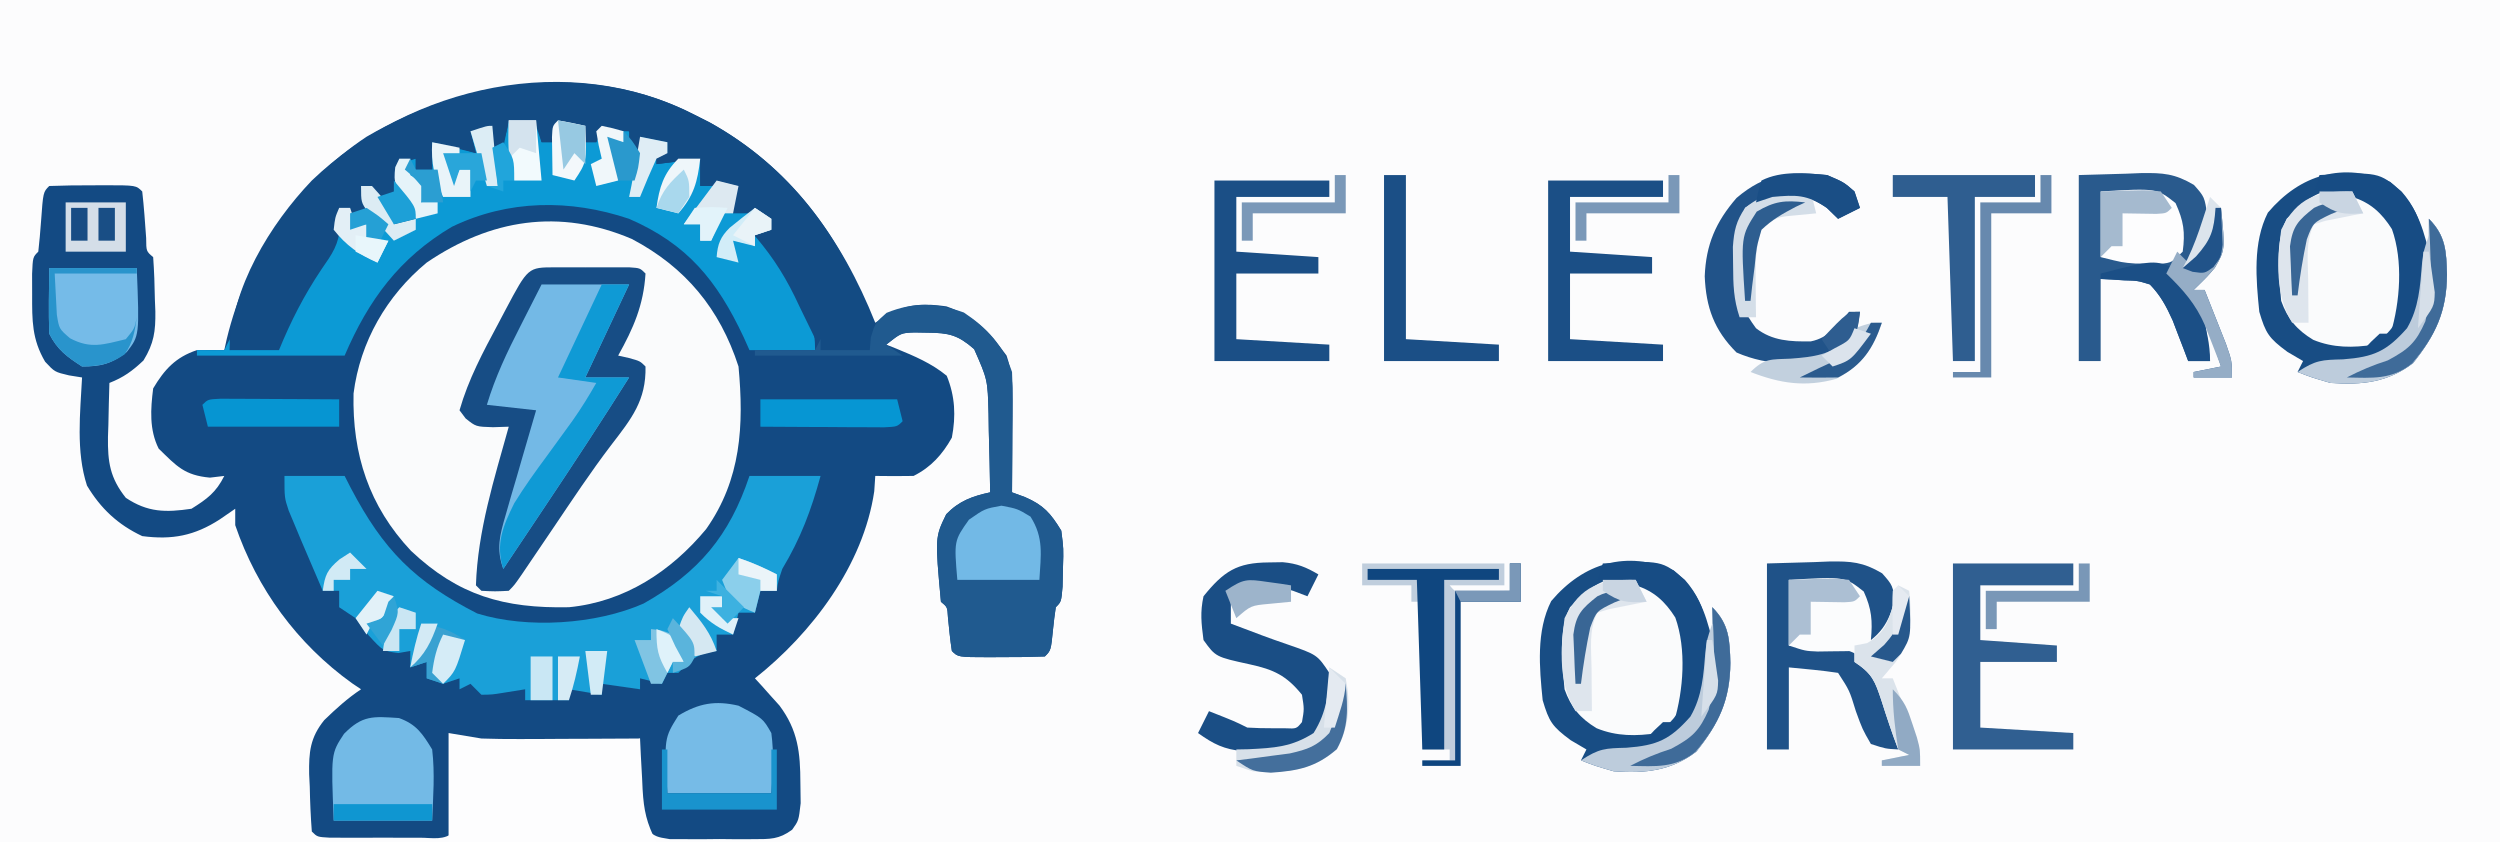 <?xml version="1.0" encoding="UTF-8"?>
<svg version="1.1" xmlns="http://www.w3.org/2000/svg" width="457" height="154">
<rect width="100%" height="100%" fill="#333333" stroke="none"/>
<path d="M0 0 C150.81 0 301.62 0 457 0 C457 50.82 457 101.64 457 154 C306.19 154 155.38 154 0 154 C0 103.18 0 52.36 0 0 Z " fill="#FCFCFD" transform="translate(0,0)"/>
<path d="M0 0 C0.905 0.458 1.81 0.915 2.742 1.387 C17.526 9.588 26.824 22.513 33 38 C33.744 37.513 34.488 37.025 35.254 36.523 C38.864 34.521 42.003 34.434 46 35 C51.266 36.859 53.794 39.603 57 44 C58 47 58.116 48.974 58.098 52.105 C58.094 53.088 58.091 54.071 58.088 55.084 C58.08 56.108 58.071 57.132 58.062 58.188 C58.058 59.223 58.053 60.259 58.049 61.326 C58.037 63.884 58.021 66.442 58 69 C59.167 69.427 59.167 69.427 60.357 69.862 C63.775 71.334 65.067 72.832 67 76 C67.426 79.297 67.426 79.297 67.312 82.75 C67.288 83.9 67.264 85.05 67.238 86.234 C67 89 67 89 66 90 C65.794 91.328 65.634 92.663 65.5 94 C65.111 97.889 65.111 97.889 64 99 C61.323 99.1 58.677 99.139 56 99.125 C54.875 99.131 54.875 99.131 53.727 99.137 C48.127 99.127 48.127 99.127 47 98 C46.681 95.943 46.488 93.884 46.281 91.812 C46.18 89.983 46.18 89.983 45 89 C43.92 77.216 43.92 77.216 45.977 72.996 C48.349 70.558 50.768 69.698 54 69 C53.948 65.27 53.853 61.542 53.75 57.812 C53.736 56.757 53.722 55.702 53.707 54.615 C53.543 48.412 53.543 48.412 51.078 42.824 C48.109 40.218 46.432 39.844 42.562 39.812 C41.78 39.798 40.998 39.784 40.191 39.77 C37.708 39.859 37.708 39.859 35 42 C35.615 42.242 36.23 42.485 36.863 42.734 C40.2 44.118 43.255 45.391 46.062 47.688 C47.593 51.464 47.761 55.003 47 59 C45.281 62.069 43.193 64.404 40 66 C37.667 66.04 35.333 66.043 33 66 C32.938 66.928 32.876 67.856 32.812 68.812 C30.826 82.339 21.412 94.76 11 103 C11.41 103.447 11.82 103.895 12.242 104.355 C12.781 104.96 13.32 105.565 13.875 106.188 C14.409 106.779 14.942 107.371 15.492 107.98 C18.87 112.505 19.295 116.555 19.312 122.125 C19.329 123.344 19.346 124.564 19.363 125.82 C19 129 19 129 17.803 130.674 C15.376 132.459 13.777 132.388 10.781 132.398 C9.767 132.402 8.752 132.406 7.707 132.41 C6.649 132.399 5.59 132.387 4.5 132.375 C3.442 132.387 2.383 132.398 1.293 132.41 C-0.229 132.404 -0.229 132.404 -1.781 132.398 C-3.174 132.393 -3.174 132.393 -4.596 132.388 C-7 132 -7 132 -8.808 130.698 C-10.801 127.859 -10.309 124.644 -10.188 121.312 C-10.167 120.26 -10.167 120.26 -10.146 119.186 C-10.111 117.457 -10.057 115.728 -10 114 C-10.543 114.162 -11.086 114.325 -11.645 114.492 C-14.381 115.082 -16.883 115.13 -19.684 115.133 C-21.322 115.135 -21.322 115.135 -22.994 115.137 C-24.699 115.131 -24.699 115.131 -26.438 115.125 C-27.57 115.129 -28.702 115.133 -29.869 115.137 C-30.963 115.135 -32.057 115.134 -33.184 115.133 C-34.179 115.132 -35.175 115.131 -36.201 115.129 C-38.902 115.005 -41.369 114.606 -44 114 C-43.988 115.216 -43.977 116.431 -43.965 117.684 C-43.955 119.268 -43.946 120.853 -43.938 122.438 C-43.929 123.24 -43.921 124.042 -43.912 124.869 C-43.903 126.913 -43.948 128.957 -44 131 C-45.716 132.716 -47.974 132.13 -50.312 132.133 C-51.388 132.134 -52.463 132.135 -53.57 132.137 C-54.702 132.133 -55.834 132.129 -57 132.125 C-58.698 132.131 -58.698 132.131 -60.43 132.137 C-61.505 132.135 -62.58 132.134 -63.688 132.133 C-64.681 132.132 -65.675 132.131 -66.699 132.129 C-69 132 -69 132 -70 131 C-70.208 128.253 -70.325 125.563 -70.375 122.812 C-70.431 121.678 -70.431 121.678 -70.488 120.521 C-70.551 116.481 -70.313 113.842 -67.727 110.637 C-65.559 108.541 -63.503 106.669 -61 105 C-61.545 104.634 -62.091 104.268 -62.652 103.891 C-72.658 96.707 -80.011 86.687 -84 75 C-84 74.01 -84 73.02 -84 72 C-84.928 72.639 -85.856 73.279 -86.812 73.938 C-91.457 76.943 -95.535 77.717 -101 77 C-105.456 74.903 -108.586 71.967 -111.098 67.77 C-113.144 61.488 -112.333 54.52 -112 48 C-113.183 47.811 -113.183 47.811 -114.391 47.617 C-117 47 -117 47 -118.75 45.125 C-121.173 41.006 -121.135 37.57 -121.125 32.875 C-121.129 30.984 -121.129 30.984 -121.133 29.055 C-121 26 -121 26 -120 25 C-119.792 23.171 -119.633 21.336 -119.5 19.5 C-119.111 14.111 -119.111 14.111 -118 13 C-115.323 12.9 -112.677 12.861 -110 12.875 C-109.25 12.871 -108.5 12.867 -107.727 12.863 C-102.127 12.873 -102.127 12.873 -101 14 C-100.676 16.84 -100.487 19.681 -100.281 22.531 C-100.266 24.941 -100.266 24.941 -99 26 C-98.819 28.6 -98.722 31.148 -98.688 33.75 C-98.658 34.467 -98.629 35.183 -98.6 35.922 C-98.556 39.57 -98.851 41.756 -100.77 44.891 C-102.807 46.817 -104.408 47.982 -107 49 C-107.081 51.563 -107.141 54.124 -107.188 56.688 C-107.213 57.409 -107.238 58.13 -107.264 58.873 C-107.327 63.472 -106.886 66.374 -104 70 C-99.981 72.679 -96.724 72.696 -92 72 C-89.13 70.206 -87.509 69.017 -86 66 C-86.866 66.103 -87.733 66.206 -88.625 66.312 C-93.282 65.881 -94.688 64.235 -98 61 C-99.731 57.537 -99.478 53.786 -99 50 C-96.926 46.518 -94.877 44.292 -91 43 C-89.334 42.973 -87.666 42.97 -86 43 C-85.853 42.334 -85.706 41.667 -85.555 40.98 C-81.823 25.646 -73.169 12.779 -60 4 C-41.962 -6.523 -19.176 -9.902 0 0 Z " fill="#134A83" transform="translate(127,21)"/>
<path d="M0 0 C9.774 5.155 16.082 12.749 19.496 23.316 C20.5 34.079 19.991 43.945 13.578 53.035 C7.181 60.735 -1.315 66.339 -11.504 67.316 C-23.398 67.559 -31.69 65.184 -40.379 57.004 C-48.03 48.853 -51.137 39.372 -50.875 28.246 C-49.677 18.784 -44.812 10.357 -37.504 4.316 C-25.856 -3.606 -13.248 -5.65 0 0 Z " fill="#FAFBFC" transform="translate(115.504,43.684)"/>
<path d="M0 0 C1.65 0 3.3 0 5 0 C5.495 1.98 5.495 1.98 6 4 C6.66 4 7.32 4 8 4 C8.33 2.68 8.66 1.36 9 0 C10.65 0.33 12.3 0.66 14 1 C14 1.99 14 2.98 14 4 C14.66 4 15.32 4 16 4 C16.33 3.01 16.66 2.02 17 1 C19.375 1.312 19.375 1.312 22 2 C22.99 3.485 22.99 3.485 24 5 C24 4.34 24 3.68 24 3 C25.65 3.33 27.3 3.66 29 4 C29 4.66 29 5.32 29 6 C28.34 6 27.68 6 27 6 C27 6.66 27 7.32 27 8 C29.64 7.67 32.28 7.34 35 7 C35 8.65 35 10.3 35 12 C37.97 11.505 37.97 11.505 41 11 C41.495 13.475 41.495 13.475 42 16 C42.99 16 43.98 16 45 16 C45.99 16.66 46.98 17.32 48 18 C48 18.66 48 19.32 48 20 C47.01 20 46.02 20 45 20 C45.887 20.949 46.774 21.898 47.688 22.875 C52.603 28.62 56 34.367 56 42 C52.04 42 48.08 42 44 42 C43.648 41.215 43.296 40.43 42.934 39.621 C38.062 29.255 32.646 22.615 22 18 C11.201 14.371 -0.097 14.491 -10.383 19.453 C-19.996 25.135 -25.656 32.865 -30 43 C-38.91 43 -47.82 43 -57 43 C-57 42.67 -57 42.34 -57 42 C-55.35 42 -53.7 42 -52 42 C-51.67 41.34 -51.34 40.68 -51 40 C-51 40.66 -51 41.32 -51 42 C-46.545 41.505 -46.545 41.505 -42 41 C-41.697 40.215 -41.394 39.43 -41.082 38.621 C-37.241 28.988 -37.241 28.988 -34.188 25.062 C-31.952 21.932 -31.434 20.733 -32 17 C-30.68 17 -29.36 17 -28 17 C-26.776 14.925 -26.776 14.925 -27 12 C-26.34 12 -25.68 12 -25 12 C-21 16.471 -21 16.471 -21 19 C-19.68 18.67 -18.36 18.34 -17 18 C-17.681 16.927 -18.361 15.855 -19.062 14.75 C-21.035 11.338 -21.035 11.338 -20.75 8.562 C-20.503 8.047 -20.255 7.531 -20 7 C-19.01 7 -18.02 7 -17 7 C-17 7.66 -17 8.32 -17 9 C-16.01 9 -15.02 9 -14 9 C-14 7.35 -14 5.7 -14 4 C-11.237 4.523 -8.674 5.109 -6 6 C-6.495 4.02 -6.495 4.02 -7 2 C-5.68 1.67 -4.36 1.34 -3 1 C-3 2.32 -3 3.64 -3 5 C-2.34 4.67 -1.68 4.34 -1 4 C-0.348 1.975 -0.348 1.975 0 0 Z " fill="#0C9AD5" transform="translate(93,22)"/>
<path d="M0 0 C3.63 0 7.26 0 11 0 C11.364 0.713 11.727 1.426 12.102 2.16 C18.078 13.546 23.776 19.283 35.238 25.145 C44.389 27.979 56.957 27.158 65.641 23.328 C75.758 17.633 81.366 10.903 85 0 C89.29 0 93.58 0 98 0 C96.265 6.332 94.362 11.396 91 17 C90.24 19.27 90.24 19.27 90 21 C89.01 21 88.02 21 87 21 C86.67 22.32 86.34 23.64 86 25 C85.01 25 84.02 25 83 25 C82.67 26.32 82.34 27.64 82 29 C81.01 29 80.02 29 79 29 C79 29.99 79 30.98 79 32 C78.103 32.155 78.103 32.155 77.188 32.312 C74.701 33.094 73.771 34.149 72 36 C71.34 36 70.68 36 70 36 C69.505 36.99 69.505 36.99 69 38 C67.02 37.505 67.02 37.505 65 37 C65 37.66 65 38.32 65 39 C62.69 38.67 60.38 38.34 58 38 C58 38.66 58 39.32 58 40 C55.03 39.505 55.03 39.505 52 39 C52 39.66 52 40.32 52 41 C49.36 41 46.72 41 44 41 C44 40.34 44 39.68 44 39 C42.721 39.206 41.443 39.413 40.125 39.625 C37.945 39.977 37.945 39.977 36 40 C35.34 39.34 34.68 38.68 34 38 C33.01 38.495 33.01 38.495 32 39 C32 38.34 32 37.68 32 37 C30.515 37.495 30.515 37.495 29 38 C27.515 37.505 27.515 37.505 26 37 C26 36.01 26 35.02 26 34 C24.515 34.495 24.515 34.495 23 35 C23 34.01 23 33.02 23 32 C22.278 32.124 21.556 32.248 20.812 32.375 C18 32 18 32 15.375 29.125 C14.199 27.578 14.199 27.578 13 26 C12.01 25.34 11.02 24.68 10 24 C10 23.01 10 22.02 10 21 C9.01 21 8.02 21 7 21 C5.988 18.671 4.989 16.338 4 14 C3.64 13.158 3.281 12.316 2.91 11.449 C2.548 10.579 2.186 9.709 1.812 8.812 C1.468 7.994 1.124 7.175 0.77 6.332 C0 4 0 4 0 0 Z " fill="#1AA0D8" transform="translate(52,87)"/>
<path d="M0 0 C0.905 0.458 1.81 0.915 2.742 1.387 C17.362 9.497 26.56 21.923 32.32 37.32 C33 40 33 40 32 43 C29.03 43 26.06 43 23 43 C22.481 41.915 21.961 40.829 21.426 39.711 C20.722 38.265 20.017 36.82 19.312 35.375 C18.973 34.662 18.633 33.949 18.283 33.215 C16.001 28.565 13.469 24.851 10 21 C10.99 20.505 10.99 20.505 12 20 C12.66 20.33 13.32 20.66 14 21 C12.751 19.417 12.751 19.417 11 18 C9.68 18 8.36 18 7 18 C7 16.35 7 14.7 7 13 C5.02 13 3.04 13 1 13 C1 11.35 1 9.7 1 8 C-1.64 8.33 -4.28 8.66 -7 9 C-7 8.34 -7 7.68 -7 7 C-6.34 7 -5.68 7 -5 7 C-5 6.34 -5 5.68 -5 5 C-6.65 4.67 -8.3 4.34 -10 4 C-9.505 5.485 -9.505 5.485 -9 7 C-9.99 6.67 -10.98 6.34 -12 6 C-12 5.01 -12 4.02 -12 3 C-13.65 3 -15.3 3 -17 3 C-17.33 3.66 -17.66 4.32 -18 5 C-18.66 5 -19.32 5 -20 5 C-20.495 3.515 -20.495 3.515 -21 2 C-22.32 2 -23.64 2 -25 2 C-25.33 2.99 -25.66 3.98 -26 5 C-26.66 5 -27.32 5 -28 5 C-28.495 3.515 -28.495 3.515 -29 2 C-31.475 1.505 -31.475 1.505 -34 1 C-34.33 2.65 -34.66 4.3 -35 6 C-35.66 6 -36.32 6 -37 6 C-37.495 4.515 -37.495 4.515 -38 3 C-38.99 3 -39.98 3 -41 3 C-40.505 4.98 -40.505 4.98 -40 7 C-42.667 6.333 -45.333 5.667 -48 5 C-48 6.65 -48 8.3 -48 10 C-48.99 10 -49.98 10 -51 10 C-51 9.34 -51 8.68 -51 8 C-51.99 8.33 -52.98 8.66 -54 9 C-53.39 12.558 -52.422 15.683 -51 19 C-52.32 19.33 -53.64 19.66 -55 20 C-59 15.25 -59 15.25 -59 13 C-59.66 13 -60.32 13 -61 13 C-60.67 14.65 -60.34 16.3 -60 18 C-61.667 18 -63.333 18 -65 18 C-64.899 19.075 -64.899 19.075 -64.797 20.172 C-65.052 23.719 -66.229 25.346 -68.25 28.25 C-71.446 33.028 -73.823 37.687 -76 43 C-78.97 43 -81.94 43 -85 43 C-84.773 31.67 -77.656 20.03 -70 12 C-51.81 -5.405 -22.922 -11.836 0 0 Z " fill="#134B83" transform="translate(127,21)"/>
<path d="M0 0 C0.895 -0.001 1.789 -0.003 2.711 -0.004 C3.652 -0 4.593 0.004 5.562 0.008 C6.974 0.002 6.974 0.002 8.414 -0.004 C9.756 -0.002 9.756 -0.002 11.125 0 C11.951 0.001 12.778 0.002 13.629 0.003 C15.562 0.133 15.562 0.133 16.562 1.133 C16.209 6.903 14.362 11.12 11.562 16.133 C12.522 16.349 12.522 16.349 13.5 16.57 C15.562 17.133 15.562 17.133 16.562 18.133 C16.697 24.342 13.992 27.674 10.301 32.473 C6.529 37.417 3.108 42.609 -0.375 47.758 C-1.696 49.709 -3.017 51.66 -4.34 53.609 C-4.912 54.456 -5.484 55.302 -6.074 56.174 C-7.438 58.133 -7.438 58.133 -8.438 59.133 C-10.938 59.258 -10.938 59.258 -13.438 59.133 C-13.768 58.803 -14.098 58.473 -14.438 58.133 C-14.115 48.149 -11.099 38.698 -8.438 29.133 C-9.389 29.164 -10.34 29.195 -11.32 29.227 C-14.438 29.133 -14.438 29.133 -16.312 27.633 C-16.684 27.138 -17.055 26.643 -17.438 26.133 C-15.813 20.46 -13.145 15.496 -10.375 10.32 C-9.915 9.45 -9.456 8.579 -8.982 7.682 C-4.909 0.007 -4.909 0.007 0 0 Z " fill="#174D85" transform="translate(101.438,48.867)"/>
<path d="M0 0 C4.4 3.734 5.662 7.149 7.062 12.75 C7.062 10.77 7.062 8.79 7.062 6.75 C10.156 9.844 10.262 12.737 10.375 16.938 C10.313 23.649 8.284 27.936 4.188 33.125 C-0.475 36.691 -5.201 37.16 -10.938 36.75 C-14.375 35.75 -14.375 35.75 -16.938 34.75 C-16.608 34.09 -16.277 33.43 -15.938 32.75 C-16.886 32.193 -17.835 31.636 -18.812 31.062 C-22.218 28.542 -22.768 27.683 -23.938 23.75 C-24.542 17.804 -25.15 11.103 -22.375 5.625 C-16.426 -1.391 -8.642 -3.677 0 0 Z " fill="#FAFBFC" transform="translate(305.938,104.25)"/>
<path d="M0 0 C4.4 3.734 5.662 7.149 7.062 12.75 C7.062 10.77 7.062 8.79 7.062 6.75 C10.156 9.844 10.262 12.737 10.375 16.938 C10.313 23.649 8.284 27.936 4.188 33.125 C-0.475 36.691 -5.201 37.16 -10.938 36.75 C-14.375 35.75 -14.375 35.75 -16.938 34.75 C-16.608 34.09 -16.277 33.43 -15.938 32.75 C-16.886 32.193 -17.835 31.636 -18.812 31.062 C-22.218 28.542 -22.768 27.683 -23.938 23.75 C-24.542 17.804 -25.15 11.103 -22.375 5.625 C-16.426 -1.391 -8.642 -3.677 0 0 Z " fill="#FAFBFC" transform="translate(436.938,33.25)"/>
<path d="M0 0 C4.233 2.822 7.172 5.952 8.812 10.875 C8.894 12.575 8.92 14.278 8.91 15.98 C8.907 16.963 8.904 17.946 8.9 18.959 C8.888 20.495 8.888 20.495 8.875 22.062 C8.87 23.098 8.866 24.134 8.861 25.201 C8.85 27.759 8.833 30.317 8.812 32.875 C9.59 33.16 10.368 33.444 11.169 33.737 C14.587 35.209 15.879 36.707 17.812 39.875 C18.238 43.172 18.238 43.172 18.125 46.625 C18.088 48.35 18.088 48.35 18.051 50.109 C17.812 52.875 17.812 52.875 16.812 53.875 C16.606 55.203 16.446 56.538 16.312 57.875 C15.924 61.764 15.924 61.764 14.812 62.875 C12.135 62.975 9.489 63.014 6.812 63 C5.687 63.006 5.687 63.006 4.539 63.012 C-1.061 63.002 -1.061 63.002 -2.188 61.875 C-2.507 59.818 -2.699 57.759 -2.906 55.688 C-3.007 53.858 -3.007 53.858 -4.188 52.875 C-5.267 41.091 -5.267 41.091 -3.211 36.871 C-0.838 34.433 1.58 33.573 4.812 32.875 C4.761 29.145 4.665 25.417 4.562 21.688 C4.548 20.632 4.534 19.577 4.52 18.49 C4.355 12.287 4.355 12.287 1.891 6.699 C-1.079 4.093 -2.755 3.719 -6.625 3.688 C-7.407 3.673 -8.19 3.659 -8.996 3.645 C-11.48 3.734 -11.48 3.734 -14.188 5.875 C-13.197 6.535 -12.207 7.195 -11.188 7.875 C-20.098 7.875 -29.008 7.875 -38.188 7.875 C-38.188 7.545 -38.188 7.215 -38.188 6.875 C-34.557 6.875 -30.927 6.875 -27.188 6.875 C-26.858 6.215 -26.527 5.555 -26.188 4.875 C-26.188 5.535 -26.188 6.195 -26.188 6.875 C-23.218 6.875 -20.247 6.875 -17.188 6.875 C-17.095 5.73 -17.095 5.73 -17 4.562 C-16.188 1.875 -16.188 1.875 -14.125 0.062 C-9.094 -1.971 -4.993 -1.762 0 0 Z " fill="#205A8F" transform="translate(176.188,57.125)"/>
<path d="M0 0 C2.97 0.495 2.97 0.495 6 1 C8.309 1.078 10.62 1.108 12.93 1.098 C14.863 1.093 14.863 1.093 16.836 1.088 C18.182 1.08 19.529 1.071 20.875 1.062 C22.245 1.057 23.615 1.053 24.984 1.049 C28.323 1.037 31.661 1.021 35 1 C35.049 2.036 35.098 3.073 35.148 4.141 C35.223 5.51 35.299 6.88 35.375 8.25 C35.406 8.932 35.437 9.614 35.469 10.316 C35.698 14.249 36.194 16.389 38 20 C25.46 20 12.92 20 0 20 C0 13.4 0 6.8 0 0 Z " fill="#FDFDFE" transform="translate(82,134)"/>
<path d="M0 0 C2.867 -0.083 5.734 -0.165 8.688 -0.25 C9.582 -0.286 10.476 -0.323 11.397 -0.36 C15.396 -0.416 17.53 -0.278 21.051 1.801 C23 4 23 4 23.5 7.438 C22.99 11.074 22.139 13.059 20 16 C23.672 12.92 24.568 10.752 25 6 C25.33 6 25.66 6 26 6 C26.767 13.668 26.767 13.668 24.887 16.934 C23.5 18.562 23.5 18.562 21 21 C21.66 21 22.32 21 23 21 C23.839 23.102 24.671 25.206 25.5 27.312 C25.964 28.484 26.428 29.656 26.906 30.863 C28 34 28 34 28 37 C25.69 37 23.38 37 21 37 C21 36.67 21 36.34 21 36 C23.475 35.505 23.475 35.505 26 35 C25.01 32.03 24.02 29.06 23 26 C23.33 28.64 23.66 31.28 24 34 C22.68 34 21.36 34 20 34 C19.746 33.325 19.492 32.649 19.23 31.953 C18.886 31.061 18.542 30.169 18.188 29.25 C17.683 27.927 17.683 27.927 17.168 26.578 C15.995 23.988 14.975 22.049 13 20 C10.737 19.308 10.737 19.308 8.312 19.25 C6.889 19.168 5.466 19.085 4 19 C4 23.95 4 28.9 4 34 C2.68 34 1.36 34 0 34 C0 22.78 0 11.56 0 0 Z " fill="#295A8D" transform="translate(380,32)"/>
<path d="M0 0 C5.28 0 10.56 0 16 0 C13.36 5.61 10.72 11.22 8 17 C10.64 17 13.28 17 16 17 C10.975 24.978 5.807 32.852 0.562 40.688 C-0.169 41.783 -0.901 42.878 -1.654 44.006 C-3.435 46.671 -5.217 49.336 -7 52 C-8.333 48.306 -7.647 45.855 -6.566 42.141 C-6.247 41.026 -5.928 39.911 -5.6 38.762 C-5.257 37.603 -4.915 36.444 -4.562 35.25 C-4.224 34.076 -3.886 32.901 -3.537 31.691 C-2.7 28.792 -1.854 25.895 -1 23 C-3.97 22.67 -6.94 22.34 -10 22 C-8.472 16.901 -6.29 12.343 -3.875 7.625 C-3.502 6.889 -3.13 6.153 -2.746 5.395 C-1.834 3.594 -0.918 1.797 0 0 Z " fill="#73B9E6" transform="translate(99,52)"/>
<path d="M0 0 C4.4 3.734 5.662 7.149 7.062 12.75 C7.062 10.77 7.062 8.79 7.062 6.75 C10.156 9.844 10.262 12.737 10.375 16.938 C10.313 23.649 8.284 27.936 4.188 33.125 C-0.475 36.691 -5.201 37.16 -10.938 36.75 C-14.375 35.75 -14.375 35.75 -16.938 34.75 C-16.608 34.09 -16.277 33.43 -15.938 32.75 C-16.886 32.193 -17.835 31.636 -18.812 31.062 C-22.218 28.542 -22.768 27.683 -23.938 23.75 C-24.542 17.804 -25.15 11.103 -22.375 5.625 C-16.426 -1.391 -8.642 -3.677 0 0 Z M-18.938 6.75 C-21.145 11.165 -20.364 16.945 -19.938 21.75 C-18.773 25.026 -17.102 27.048 -14.078 28.871 C-10.424 30.371 -6.813 30.348 -2.938 29.75 C-0.436 27.874 0.682 26.511 2.062 23.75 C2.558 17.865 2.895 12.539 0.375 7.125 C-2.883 3.779 -5.23 2.041 -9.875 1.25 C-14.188 1.954 -15.826 3.711 -18.938 6.75 Z " fill="#184D84" transform="translate(305.938,104.25)"/>
<path d="M0 0 C4.4 3.734 5.662 7.149 7.062 12.75 C7.062 10.77 7.062 8.79 7.062 6.75 C10.156 9.844 10.262 12.737 10.375 16.938 C10.313 23.649 8.284 27.936 4.188 33.125 C-0.475 36.691 -5.201 37.16 -10.938 36.75 C-14.375 35.75 -14.375 35.75 -16.938 34.75 C-16.608 34.09 -16.277 33.43 -15.938 32.75 C-16.886 32.193 -17.835 31.636 -18.812 31.062 C-22.218 28.542 -22.768 27.683 -23.938 23.75 C-24.542 17.804 -25.15 11.103 -22.375 5.625 C-16.426 -1.391 -8.642 -3.677 0 0 Z M-18.938 6.75 C-21.145 11.165 -20.364 16.945 -19.938 21.75 C-18.773 25.026 -17.102 27.048 -14.078 28.871 C-10.424 30.371 -6.813 30.348 -2.938 29.75 C-0.436 27.874 0.682 26.511 2.062 23.75 C2.558 17.865 2.895 12.539 0.375 7.125 C-2.883 3.779 -5.23 2.041 -9.875 1.25 C-14.188 1.954 -15.826 3.711 -18.938 6.75 Z " fill="#184D84" transform="translate(436.938,33.25)"/>
<path d="M0 0 C8.58 0 17.16 0 26 0 C26 1.32 26 2.64 26 4 C22.7 4 19.4 4 16 4 C17.034 5.259 17.034 5.259 19.285 5.098 C20.202 5.086 21.118 5.074 22.062 5.062 C22.982 5.053 23.901 5.044 24.848 5.035 C25.558 5.024 26.268 5.012 27 5 C27 3.35 27 1.7 27 0 C27.66 0 28.32 0 29 0 C29 2.31 29 4.62 29 7 C25.37 7 21.74 7 18 7 C18 16.9 18 26.8 18 37 C15.69 37 13.38 37 11 37 C11 36.67 11 36.34 11 36 C12.65 36 14.3 36 16 36 C16 35.34 16 34.68 16 34 C14.35 34 12.7 34 11 34 C11 25.09 11 16.18 11 7 C10.34 7 9.68 7 9 7 C9 6.01 9 5.02 9 4 C6.03 4 3.06 4 0 4 C0 2.68 0 1.36 0 0 Z " fill="#C0CEDD" transform="translate(249,103)"/>
<path d="M0 0 C2.867 -0.083 5.734 -0.165 8.688 -0.25 C9.582 -0.286 10.476 -0.323 11.397 -0.36 C15.393 -0.416 17.53 -0.277 21.051 1.797 C23 4 23 4 23.5 7.5 C22.996 11.028 22.427 12.472 20 15 C19.34 14.67 18.68 14.34 18 14 C18.093 12.639 18.093 12.639 18.188 11.25 C17.976 7.578 17.56 6.56 15 4 C12.275 3.303 12.275 3.303 9.312 3.25 C7.559 3.167 5.806 3.085 4 3 C4 6.96 4 10.92 4 15 C6.815 15.062 6.815 15.062 9.688 15.125 C14.067 15.506 15.58 15.657 19.062 18.5 C22.026 23.067 24 28.558 24 34 C21.672 33.875 21.672 33.875 19 33 C17.453 30.312 17.453 30.312 16.25 27 C15.094 23.222 15.094 23.222 13 20 C10.011 19.542 7.01 19.297 4 19 C4 23.95 4 28.9 4 34 C2.68 34 1.36 34 0 34 C0 22.78 0 11.56 0 0 Z " fill="#1F5288" transform="translate(323,103)"/>
<path d="M0 0 C7.26 0 14.52 0 22 0 C22 1.32 22 2.64 22 4 C16.39 4 10.78 4 5 4 C5 7.3 5 10.6 5 14 C11.93 14.495 11.93 14.495 19 15 C19 15.99 19 16.98 19 18 C14.38 18 9.76 18 5 18 C5 21.96 5 25.92 5 30 C10.61 30.33 16.22 30.66 22 31 C22 31.99 22 32.98 22 34 C14.74 34 7.48 34 0 34 C0 22.78 0 11.56 0 0 Z " fill="#305F91" transform="translate(357,103)"/>
<path d="M0 0 C1.296 -0.021 1.296 -0.021 2.617 -0.043 C5.249 0.199 6.865 0.858 9.125 2.188 C8.465 3.507 7.805 4.827 7.125 6.188 C6.259 5.857 5.393 5.527 4.5 5.188 C0.532 4.012 -3.065 3.283 -6.875 5.188 C-6.875 7.168 -6.875 9.148 -6.875 11.188 C-5.143 11.837 -5.143 11.837 -3.375 12.5 C-2.651 12.775 -1.926 13.049 -1.18 13.332 C0.328 13.892 1.844 14.432 3.367 14.949 C8.912 16.869 8.912 16.869 11.125 20.188 C11.797 27.134 11.797 27.134 9.25 31.125 C5.797 34.476 3.544 34.373 -1.188 34.438 C-2.318 34.463 -3.449 34.489 -4.613 34.516 C-8.153 34.16 -10.008 33.232 -12.875 31.188 C-12.215 29.867 -11.555 28.547 -10.875 27.188 C-6.125 29.062 -6.125 29.062 -3.875 30.188 C-2.357 30.282 -0.834 30.317 0.688 30.312 C1.493 30.315 2.299 30.318 3.129 30.32 C5.124 30.408 5.124 30.408 6.125 29.188 C6.543 26.814 6.543 26.814 6.125 24.188 C3.276 20.66 0.942 19.572 -3.438 18.625 C-9.655 17.267 -9.655 17.267 -11.875 14.188 C-12.274 11.094 -12.51 9.148 -11.875 6.188 C-8.176 1.612 -5.762 0.043 0 0 Z " fill="#1A4E85" transform="translate(231.875,102.812)"/>
<path d="M0 0 C3.202 1.148 4.316 2.876 6.07 5.742 C6.586 10.143 6.25 14.293 6.07 18.742 C0.13 18.742 -5.81 18.742 -11.93 18.742 C-12.425 6.492 -12.425 6.492 -10.039 2.879 C-6.654 -0.55 -4.745 -0.307 0 0 Z " fill="#73BAE6" transform="translate(72.93,131.258)"/>
<path d="M0 0 C10.23 -0.609 10.23 -0.609 13.688 2.125 C15.157 5.343 15.325 7.502 15 11 C18.442 8.34 18.995 5.097 20 1 C20.66 1.33 21.32 1.66 22 2 C22.521 7.105 22.603 10.797 19.5 15.062 C18.675 16.032 17.85 17.001 17 18 C17.66 18 18.32 18 19 18 C19.839 20.102 20.671 22.206 21.5 24.312 C21.964 25.484 22.428 26.656 22.906 27.863 C24 31 24 31 24 34 C21.69 34 19.38 34 17 34 C17 33.67 17 33.34 17 33 C19.475 32.505 19.475 32.505 22 32 C21.34 31.67 20.68 31.34 20 31 C18.873 28.058 17.892 25.105 16.943 22.104 C15.733 18.473 15.288 17.192 12 15 C12 14.34 12 13.68 12 13 C11.385 13.012 10.77 13.023 10.137 13.035 C9.328 13.044 8.52 13.053 7.688 13.062 C6.487 13.08 6.487 13.08 5.262 13.098 C3 13 3 13 0 12 C0 8.04 0 4.08 0 0 Z " fill="#FBFCFD" transform="translate(327,106)"/>
<path d="M0 0 C6.93 0 13.86 0 21 0 C21 0.99 21 1.98 21 3 C15.39 3 9.78 3 4 3 C4 6.3 4 9.6 4 13 C8.95 13.33 13.9 13.66 19 14 C19 14.99 19 15.98 19 17 C14.05 17 9.1 17 4 17 C4 20.96 4 24.92 4 29 C9.61 29.33 15.22 29.66 21 30 C21 30.99 21 31.98 21 33 C14.07 33 7.14 33 0 33 C0 22.11 0 11.22 0 0 Z " fill="#1B4F86" transform="translate(283,33)"/>
<path d="M0 0 C6.93 0 13.86 0 21 0 C21 0.99 21 1.98 21 3 C15.39 3 9.78 3 4 3 C4 6.3 4 9.6 4 13 C8.95 13.33 13.9 13.66 19 14 C19 14.99 19 15.98 19 17 C14.05 17 9.1 17 4 17 C4 20.96 4 24.92 4 29 C9.61 29.33 15.22 29.66 21 30 C21 30.99 21 31.98 21 33 C14.07 33 7.14 33 0 33 C0 22.11 0 11.22 0 0 Z " fill="#1B4F86" transform="translate(222,33)"/>
<path d="M0 0 C3.062 1.312 3.062 1.312 5 3 C5.33 3.99 5.66 4.98 6 6 C4.02 6.99 4.02 6.99 2 8 C0.979 7.01 0.979 7.01 -0.062 6 C-3.725 3.506 -5.643 3.533 -10 4 C-12.846 4.603 -12.846 4.603 -15 6 C-16.249 9.392 -16.2 12.855 -16.25 16.438 C-16.276 17.55 -16.302 18.662 -16.328 19.809 C-15.965 23.338 -15.079 25.16 -13 28 C-10.01 30.326 -6.7 30.465 -2.965 30.402 C0.307 29.732 1.91 27.459 4 25 C4.66 25 5.32 25 6 25 C5.505 28.665 4.979 30.708 2 33 C-4.046 35.015 -10.734 34.994 -16.562 32.438 C-20.656 28.344 -22.142 24.207 -22.375 18.5 C-22.149 12.723 -20.359 8.568 -16.562 4.188 C-11.292 -0.312 -6.779 -0.724 0 0 Z " fill="#215389" transform="translate(334,32)"/>
<path d="M0 0 C4.461 2.31 4.461 2.31 6 5 C6.503 8.812 6.28 12.127 6 16 C-0.27 16 -6.54 16 -13 16 C-13.605 5.964 -13.605 5.964 -11 1.812 C-7.223 -0.469 -4.242 -0.984 0 0 Z " fill="#76BBE7" transform="translate(135,129)"/>
<path d="M0 0 C5.28 0 10.56 0 16 0 C16.495 12.363 16.495 12.363 14.168 15.359 C11.337 17.502 9.552 18 6 18 C3.253 16.23 1.469 14.937 0 12 C-0.139 7.997 -0.043 4.006 0 0 Z " fill="#75BBE8" transform="translate(9,49)"/>
<path d="M0 0 C1.65 0 3.3 0 5 0 C2.36 5.61 -0.28 11.22 -3 17 C-0.36 17 2.28 17 5 17 C-0.025 24.978 -5.193 32.852 -10.438 40.688 C-11.169 41.783 -11.901 42.878 -12.654 44.006 C-14.435 46.671 -16.217 49.336 -18 52 C-19.462 47.435 -18.052 44.158 -16 40 C-14.148 36.991 -12.101 34.152 -10 31.312 C-8.936 29.851 -7.873 28.389 -6.812 26.926 C-6.076 25.912 -6.076 25.912 -5.324 24.877 C-3.756 22.655 -2.343 20.365 -1 18 C-3.31 17.67 -5.62 17.34 -8 17 C-5.36 11.39 -2.72 5.78 0 0 Z " fill="#0F9AD5" transform="translate(110,52)"/>
<path d="M0 0 C8.58 0 17.16 0 26 0 C26 1.32 26 2.64 26 4 C22.37 4 18.74 4 15 4 C15 13.9 15 23.8 15 34 C13.68 34 12.36 34 11 34 C10.67 24.1 10.34 14.2 10 4 C6.7 4 3.4 4 0 4 C0 2.68 0 1.36 0 0 Z " fill="#2F5E90" transform="translate(346,32)"/>
<path d="M0 0 C1.32 0 2.64 0 4 0 C4 9.9 4 19.8 4 30 C9.61 30.33 15.22 30.66 21 31 C21 31.99 21 32.98 21 34 C14.07 34 7.14 34 0 34 C0 22.78 0 11.56 0 0 Z " fill="#1B4F86" transform="translate(253,32)"/>
<path d="M0 0 C10.23 -0.609 10.23 -0.609 13.688 2.125 C15.182 5.398 15.474 7.443 15 11 C13 13 13 13 10.977 13.23 C10.201 13.216 9.425 13.202 8.625 13.188 C7.854 13.181 7.083 13.175 6.289 13.168 C4 13 4 13 0 12 C0 8.04 0 4.08 0 0 Z " fill="#FDFDFE" transform="translate(384,35)"/>
<path d="M0 0 C7.92 0 15.84 0 24 0 C24 0.66 24 1.32 24 2 C20.7 2 17.4 2 14 2 C14 12.23 14 22.46 14 33 C12.68 33 11.36 33 10 33 C9.67 22.77 9.34 12.54 9 2 C6.03 2 3.06 2 0 2 C0 1.34 0 0.68 0 0 Z " fill="#0F467F" transform="translate(250,104)"/>
<path d="M0 0 C10.797 -0.566 10.797 -0.566 15 3 C19.523 8.17 19.277 13.223 19.219 19.828 C18.873 24.846 17.113 27.6 14.062 31.438 C12 33 12 33 9.75 32.75 C9.172 32.502 8.595 32.255 8 32 C9.375 30.5 9.375 30.5 11 29 C11.66 29 12.32 29 13 29 C14.748 23.173 15.306 15.661 13.246 9.887 C11.377 6.934 9.314 5.041 6 4 C3.675 3.613 1.341 3.27 -1 3 C-0.67 2.01 -0.34 1.02 0 0 Z " fill="#174C84" transform="translate(293,103)"/>
<path d="M0 0 C2.938 0.562 2.938 0.562 5.312 2 C7.777 5.886 7.205 9.014 6.938 13.562 C1.988 13.562 -2.962 13.562 -8.062 13.562 C-8.668 6.417 -8.668 6.417 -5.938 2.562 C-3.062 0.562 -3.062 0.562 0 0 Z " fill="#72B9E6" transform="translate(183.062,92.438)"/>
<path d="M0 0 C10.797 -0.566 10.797 -0.566 15 3 C19.523 8.17 19.277 13.223 19.219 19.828 C18.873 24.846 17.113 27.6 14.062 31.438 C12 33 12 33 9.75 32.75 C9.172 32.502 8.595 32.255 8 32 C9.375 30.5 9.375 30.5 11 29 C11.66 29 12.32 29 13 29 C14.748 23.173 15.306 15.661 13.246 9.887 C11.377 6.934 9.314 5.041 6 4 C3.675 3.613 1.341 3.27 -1 3 C-0.67 2.01 -0.34 1.02 0 0 Z " fill="#174C84" transform="translate(424,32)"/>
<path d="M0 0 C3.094 3.094 3.2 5.987 3.312 10.188 C3.25 16.899 1.222 21.186 -2.875 26.375 C-7.538 29.941 -12.264 30.41 -18 30 C-21.438 29 -21.438 29 -24 28 C-20.694 25.796 -19.535 25.789 -15.688 25.688 C-10.068 25.264 -7.733 24.212 -4 20 C-1.816 16.257 -1.601 12.334 -1.246 8.086 C-1 6 -1 6 0 3 C0 2.01 0 1.02 0 0 Z " fill="#BDCCDC" transform="translate(313,111)"/>
<path d="M0 0 C3.094 3.094 3.2 5.987 3.312 10.188 C3.25 16.899 1.222 21.186 -2.875 26.375 C-7.538 29.941 -12.264 30.41 -18 30 C-21.438 29 -21.438 29 -24 28 C-20.694 25.796 -19.535 25.789 -15.688 25.688 C-10.068 25.264 -7.733 24.212 -4 20 C-1.816 16.257 -1.601 12.334 -1.246 8.086 C-1 6 -1 6 0 3 C0 2.01 0 1.02 0 0 Z " fill="#BDCCDC" transform="translate(444,40)"/>
<path d="M0 0 C8.25 0 16.5 0 25 0 C25.33 1.32 25.66 2.64 26 4 C25 5 25 5 22.592 5.114 C21.549 5.108 20.507 5.103 19.434 5.098 C18.309 5.094 17.184 5.091 16.025 5.088 C14.841 5.08 13.657 5.071 12.438 5.062 C11.25 5.058 10.062 5.053 8.838 5.049 C5.892 5.037 2.946 5.021 0 5 C0 3.35 0 1.7 0 0 Z " fill="#0696D3" transform="translate(139,73)"/>
<path d="M0 0 C1 0.005 2 0.01 3.031 0.016 C4.111 0.019 5.19 0.022 6.302 0.026 C8.007 0.038 8.007 0.038 9.746 0.051 C11.456 0.058 11.456 0.058 13.201 0.065 C16.028 0.077 18.856 0.093 21.683 0.114 C21.683 1.764 21.683 3.414 21.683 5.114 C13.763 5.114 5.843 5.114 -2.317 5.114 C-2.647 3.794 -2.977 2.474 -3.317 1.114 C-2.317 0.114 -2.317 0.114 0 0 Z " fill="#0695D2" transform="translate(40.317,72.886)"/>
<path d="M0 0 C0.66 1.32 1.32 2.64 2 4 C1.362 4.121 0.724 4.242 0.066 4.367 C-0.76 4.535 -1.586 4.702 -2.438 4.875 C-3.261 5.037 -4.085 5.2 -4.934 5.367 C-5.616 5.576 -6.297 5.785 -7 6 C-8.594 9.188 -8.102 12.629 -8.062 16.125 C-8.058 16.879 -8.053 17.633 -8.049 18.41 C-8.037 20.273 -8.019 22.137 -8 24 C-8.99 24 -9.98 24 -11 24 C-14.152 18.81 -13.734 12.857 -13 7 C-10.074 1.017 -6.291 -0.137 0 0 Z " fill="#DEE5ED" transform="translate(299,106)"/>
<path d="M0 0 C0.66 1.32 1.32 2.64 2 4 C1.362 4.121 0.724 4.242 0.066 4.367 C-0.76 4.535 -1.586 4.702 -2.438 4.875 C-3.261 5.037 -4.085 5.2 -4.934 5.367 C-5.616 5.576 -6.297 5.785 -7 6 C-8.594 9.188 -8.102 12.629 -8.062 16.125 C-8.058 16.879 -8.053 17.633 -8.049 18.41 C-8.037 20.273 -8.019 22.137 -8 24 C-8.99 24 -9.98 24 -11 24 C-14.152 18.81 -13.734 12.857 -13 7 C-10.074 1.017 -6.291 -0.137 0 0 Z " fill="#DEE5ED" transform="translate(430,35)"/>
<path d="M0 0 C0.66 0.33 1.32 0.66 2 1 C2.521 6.105 2.603 9.797 -0.5 14.062 C-1.738 15.517 -1.738 15.517 -3 17 C-2.34 17 -1.68 17 -1 17 C-0.161 19.102 0.671 21.206 1.5 23.312 C1.964 24.484 2.428 25.656 2.906 26.863 C4 30 4 30 4 33 C1.69 33 -0.62 33 -3 33 C-3 32.67 -3 32.34 -3 32 C-1.35 31.67 0.3 31.34 2 31 C1.34 30.67 0.68 30.34 0 30 C-1.127 27.058 -2.108 24.105 -3.057 21.104 C-4.267 17.473 -4.712 16.192 -8 14 C-8 13.01 -8 12.02 -8 11 C-7.237 10.856 -6.474 10.711 -5.688 10.562 C-1.952 8.391 -1.629 5.922 -0.48 1.898 C-0.322 1.272 -0.163 0.645 0 0 Z " fill="#DBE3EB" transform="translate(347,107)"/>
<path d="M0 0 C0.99 0.66 1.98 1.32 3 2 C3.917 6.666 3.637 10.825 1.375 15 C-3.352 18.98 -7.968 19.341 -14 19 C-14.99 18.67 -15.98 18.34 -17 18 C-17 17.01 -17 16.02 -17 15 C-16.264 14.986 -15.528 14.972 -14.77 14.957 C-10.102 14.729 -6.867 14.555 -2.875 12 C-0.403 8.044 -0.11 4.597 0 0 Z " fill="#D7E0E9" transform="translate(243,122)"/>
<path d="M0 0 C0.33 1.32 0.66 2.64 1 4 C-0.279 4.124 -1.558 4.247 -2.875 4.375 C-6.348 4.69 -6.348 4.69 -9 7 C-10.213 10.388 -10.101 13.682 -10.062 17.25 C-10.049 18.866 -10.049 18.866 -10.035 20.516 C-10.024 21.335 -10.012 22.155 -10 23 C-10.99 23 -11.98 23 -13 23 C-14.111 19.667 -14.168 17.07 -14.188 13.562 C-14.202 12.429 -14.216 11.296 -14.23 10.129 C-14.008 7.106 -13.653 5.497 -12 3 C-8.044 -0.165 -4.973 -0.293 0 0 Z " fill="#D4DEE8" transform="translate(331,35)"/>
<path d="M0 0 C0.66 0 1.32 0 2 0 C2 2.31 2 4.62 2 7 C-1.63 7 -5.26 7 -9 7 C-9 16.9 -9 26.8 -9 37 C-11.31 37 -13.62 37 -16 37 C-16 36.67 -16 36.34 -16 36 C-14.35 36 -12.7 36 -11 36 C-11 25.77 -11 15.54 -11 5 C-7.37 5 -3.74 5 0 5 C0 3.35 0 1.7 0 0 Z " fill="#6789AE" transform="translate(373,32)"/>
<path d="M0 0 C3.63 0 7.26 0 11 0 C11 2.97 11 5.94 11 9 C7.37 9 3.74 9 0 9 C0 6.03 0 3.06 0 0 Z " fill="#D4DEE8" transform="translate(12,37)"/>
<path d="M0 0 C3.528 4.811 6.062 10.793 6.062 16.812 C4.742 16.812 3.422 16.812 2.062 16.812 C1.809 16.137 1.555 15.462 1.293 14.766 C0.949 13.874 0.605 12.982 0.25 12.062 C-0.086 11.181 -0.423 10.299 -0.77 9.391 C-1.943 6.8 -2.963 4.862 -4.938 2.812 C-7.201 2.12 -7.201 2.12 -9.625 2.062 C-10.433 2.006 -11.241 1.949 -12.074 1.891 C-12.689 1.865 -13.304 1.839 -13.938 1.812 C-13.938 1.482 -13.938 1.153 -13.938 0.812 C-4.22 -1.706 -4.22 -1.706 0 0 Z " fill="#1B4F86" transform="translate(397.938,49.188)"/>
<path d="M0 0 C-1.629 4.888 -3.743 7.78 -8.312 10.25 C-13.96 11.826 -18.606 11.105 -24 9 C-21.437 6.437 -20.244 6.721 -16.688 6.562 C-12.385 6.247 -9.418 5.848 -6 3 C-5.67 2.34 -5.34 1.68 -5 1 C-2 0 -2 0 0 0 Z " fill="#C2D0DE" transform="translate(344,59)"/>
<path d="M0 0 C0.33 0 0.66 0 1 0 C1 2.64 1 5.28 1 8 C7.27 8 13.54 8 20 8 C20 5.36 20 2.72 20 0 C20.33 0 20.66 0 21 0 C21 3.63 21 7.26 21 11 C14.07 11 7.14 11 0 11 C0 7.37 0 3.74 0 0 Z " fill="#1993CD" transform="translate(121,137)"/>
<path d="M0 0 C5.28 0 10.56 0 16 0 C16 0.33 16 0.66 16 1 C11.05 1 6.1 1 1 1 C1.083 2.588 1.165 4.176 1.25 5.812 C1.296 6.706 1.343 7.599 1.391 8.52 C1.804 11.11 1.804 11.11 3.789 12.828 C7.564 14.829 9.898 13.992 14 13 C15.59 11.079 15.59 11.079 16 9 C15.647 11.611 15.304 13.552 13.812 15.75 C11.152 17.585 9.225 17.936 6 18 C3.253 16.23 1.469 14.937 0 12 C-0.139 7.997 -0.043 4.006 0 0 Z " fill="#2994CC" transform="translate(9,49)"/>
<path d="M0 0 C0.33 0 0.66 0 1 0 C1.767 7.668 1.767 7.668 -0.113 10.934 C-1.5 12.562 -1.5 12.562 -4 15 C-3.34 15 -2.68 15 -2 15 C-1.161 17.102 -0.329 19.206 0.5 21.312 C0.964 22.484 1.428 23.656 1.906 24.863 C3 28 3 28 3 31 C0.69 31 -1.62 31 -4 31 C-4 30.67 -4 30.34 -4 30 C-2.35 29.67 -0.7 29.34 1 29 C0.379 27.394 -0.247 25.79 -0.875 24.188 C-1.223 23.294 -1.571 22.401 -1.93 21.48 C-3.622 17.559 -5.967 14.932 -9 12 C-8.34 10.68 -7.68 9.36 -7 8 C-6.34 8.66 -5.68 9.32 -5 10 C-1.328 6.92 -0.432 4.752 0 0 Z " fill="#95ADC6" transform="translate(405,38)"/>
<path d="M0 0 C3.062 1.312 3.062 1.312 5 3 C5.33 3.99 5.66 4.98 6 6 C4.02 6.99 4.02 6.99 2 8 C1.319 7.34 0.639 6.68 -0.062 6 C-3.687 3.532 -5.696 3.602 -10 4 C-10.99 4.33 -11.98 4.66 -13 5 C-12.625 3.062 -12.625 3.062 -12 1 C-8.316 -0.842 -4.03 -0.361 0 0 Z " fill="#1A4E85" transform="translate(334,32)"/>
<path d="M0 0 C0.66 0 1.32 0 2 0 C2 2.31 2 4.62 2 7 C-1.63 7 -5.26 7 -9 7 C-9 16.9 -9 26.8 -9 37 C-11.31 37 -13.62 37 -16 37 C-16 36.67 -16 36.34 -16 36 C-14.02 36 -12.04 36 -10 36 C-10 25.77 -10 15.54 -10 5 C-6.7 5 -3.4 5 0 5 C0 3.35 0 1.7 0 0 Z " fill="#0E457F" transform="translate(276,103)"/>
<path d="M0 0 C3.094 3.094 3.2 5.987 3.312 10.188 C3.25 16.942 1.252 21.338 -3.062 26.438 C-6.813 29.462 -10.37 29.087 -15 29 C-12.498 27.699 -10.207 26.745 -7.5 25.875 C-3.659 23.817 -2.366 22.629 -0.645 18.738 C0.793 12.631 0.272 6.228 0 0 Z " fill="#3F6B99" transform="translate(313,111)"/>
<path d="M0 0 C3.094 3.094 3.2 5.987 3.312 10.188 C3.25 16.942 1.252 21.338 -3.062 26.438 C-6.813 29.462 -10.37 29.087 -15 29 C-12.498 27.699 -10.207 26.745 -7.5 25.875 C-3.659 23.817 -2.366 22.629 -0.645 18.738 C0.793 12.631 0.272 6.228 0 0 Z " fill="#3F6B99" transform="translate(444,40)"/>
<path d="M0 0 C3.375 0.547 5.082 1.055 8 3 C6.25 8.75 6.25 8.75 4 11 C3.01 10.67 2.02 10.34 1 10 C1 9.01 1 8.02 1 7 C0.01 7.33 -0.98 7.66 -2 8 C-1.477 5.237 -0.891 2.674 0 0 Z " fill="#39A1D1" transform="translate(77,114)"/>
<path d="M0 0 C8.398 -0.293 8.398 -0.293 11 0 C11.66 0.99 12.32 1.98 13 3 C12 4 12 4 10.152 4.098 C8.102 4.065 6.051 4.033 4 4 C4 5.98 4 7.96 4 10 C3.34 10 2.68 10 2 10 C1.34 10.66 0.68 11.32 0 12 C0 8.04 0 4.08 0 0 Z " fill="#ACBFD3" transform="translate(327,106)"/>
<path d="M0 0 C8.398 -0.293 8.398 -0.293 11 0 C11.66 0.99 12.32 1.98 13 3 C12 4 12 4 10.152 4.098 C8.102 4.065 6.051 4.033 4 4 C4 5.98 4 7.96 4 10 C3.34 10 2.68 10 2 10 C1.34 10.66 0.68 11.32 0 12 C0 8.04 0 4.08 0 0 Z " fill="#A5BACF" transform="translate(384,35)"/>
<path d="M0 0 C1.675 0.286 3.344 0.618 5 1 C5.25 7.625 5.25 7.625 3 11 C1.68 10.67 0.36 10.34 -1 10 C-1.027 8.521 -1.046 7.042 -1.062 5.562 C-1.074 4.739 -1.086 3.915 -1.098 3.066 C-1 1 -1 1 0 0 Z " fill="#F3F8FB" transform="translate(102,22)"/>
<path d="M0 0 C0.66 0 1.32 0 2 0 C2 2.31 2 4.62 2 7 C-3.61 7 -9.22 7 -15 7 C-15 8.65 -15 10.3 -15 12 C-15.66 12 -16.32 12 -17 12 C-17 9.69 -17 7.38 -17 5 C-11.39 5 -5.78 5 0 5 C0 3.35 0 1.7 0 0 Z " fill="#7997B7" transform="translate(380,103)"/>
<path d="M0 0 C2.504 0.835 4.668 1.794 7 3 C7 3.99 7 4.98 7 6 C6.01 6 5.02 6 4 6 C3.67 7.32 3.34 8.64 3 10 C0.378 8.951 -0.794 8.351 -2.25 5.875 C-2.498 5.256 -2.745 4.638 -3 4 C-2.01 2.68 -1.02 1.36 0 0 Z " fill="#8BCFEB" transform="translate(135,102)"/>
<path d="M0 0 C0.66 0 1.32 0 2 0 C2 2.31 2 4.62 2 7 C-3.61 7 -9.22 7 -15 7 C-15 8.65 -15 10.3 -15 12 C-15.66 12 -16.32 12 -17 12 C-17 9.69 -17 7.38 -17 5 C-11.39 5 -5.78 5 0 5 C0 3.35 0 1.7 0 0 Z " fill="#7A98B8" transform="translate(305,32)"/>
<path d="M0 0 C0.66 0 1.32 0 2 0 C2 2.31 2 4.62 2 7 C-3.61 7 -9.22 7 -15 7 C-15 8.65 -15 10.3 -15 12 C-15.66 12 -16.32 12 -17 12 C-17 9.69 -17 7.38 -17 5 C-11.39 5 -5.78 5 0 5 C0 3.35 0 1.7 0 0 Z " fill="#7A98B8" transform="translate(244,32)"/>
<path d="M0 0 C5.94 0 11.88 0 18 0 C18 0.99 18 1.98 18 3 C12.06 3 6.12 3 0 3 C0 2.01 0 1.02 0 0 Z " fill="#0F96D1" transform="translate(61,147)"/>
<path d="M0 0 C1.32 0 2.64 0 4 0 C3.521 4.219 2.834 6.797 0 10 C-1.32 9.67 -2.64 9.34 -4 9 C-3.477 5.233 -2.726 2.726 0 0 Z " fill="#EFF6FA" transform="translate(124,29)"/>
<path d="M0 0 C1.32 0.33 2.64 0.66 4 1 C3.67 2.65 3.34 4.3 3 6 C2.34 6 1.68 6 1 6 C0.34 7.65 -0.32 9.3 -1 11 C-1.66 11 -2.32 11 -3 11 C-3 10.01 -3 9.02 -3 8 C-3.99 8 -4.98 8 -6 8 C-4.02 5.36 -2.04 2.72 0 0 Z " fill="#DDE9F1" transform="translate(131,33)"/>
<path d="M0 0 C1.65 0 3.3 0 5 0 C5.33 3.63 5.66 7.26 6 11 C4.35 11 2.7 11 1 11 C-0.176 7.326 -0.074 3.831 0 0 Z " fill="#F2FAFD" transform="translate(93,22)"/>
<path d="M0 0 C0.33 0 0.66 0 1 0 C1.353 4.507 1.605 7.907 -0.625 11.938 C-4.443 15.253 -7.703 15.912 -12.688 16.25 C-16 16 -16 16 -19 14 C-18.108 13.89 -17.216 13.781 -16.297 13.668 C-15.126 13.509 -13.956 13.351 -12.75 13.188 C-11.59 13.037 -10.43 12.886 -9.234 12.73 C-5.94 11.986 -4.328 11.415 -2 9 C-1.1 6.748 -1.1 6.748 -0.75 4.312 C-0.6 3.504 -0.451 2.696 -0.297 1.863 C-0.199 1.248 -0.101 0.634 0 0 Z " fill="#446F9C" transform="translate(245,125)"/>
<path d="M0 0 C1.875 0.188 1.875 0.188 4 1 C5.25 3.562 5.25 3.562 6 6 C5.34 6 4.68 6 4 6 C3.34 7.32 2.68 8.64 2 10 C1.34 10 0.68 10 0 10 C-0.99 7.36 -1.98 4.72 -3 2 C-2.01 2 -1.02 2 0 2 C0 1.34 0 0.68 0 0 Z " fill="#80C4E3" transform="translate(119,115)"/>
<path d="M0 0 C0.808 0.111 1.616 0.222 2.449 0.336 C3.372 0.479 3.372 0.479 4.312 0.625 C4.312 1.615 4.312 2.605 4.312 3.625 C3.034 3.749 1.755 3.873 0.438 4 C-3.035 4.315 -3.035 4.315 -5.688 6.625 C-6.348 4.975 -7.008 3.325 -7.688 1.625 C-4.334 -0.611 -3.78 -0.548 0 0 Z " fill="#9DB4CB" transform="translate(231.688,106.375)"/>
<path d="M0 0 C0.99 0.66 1.98 1.32 3 2 C3 2.66 3 3.32 3 4 C2.01 4.33 1.02 4.66 0 5 C0 5.66 0 6.32 0 7 C-1.32 6.67 -2.64 6.34 -4 6 C-3.67 7.32 -3.34 8.64 -3 10 C-4.32 9.67 -5.64 9.34 -7 9 C-6.824 6.621 -6.303 5.298 -4.598 3.621 C-3.094 2.379 -1.549 1.186 0 0 Z " fill="#D2EDF8" transform="translate(138,38)"/>
<path d="M0 0 C2.475 0.495 2.475 0.495 5 1 C5 1.66 5 2.32 5 3 C4.01 3.495 4.01 3.495 3 4 C3.33 4.99 3.66 5.98 4 7 C4.33 6.34 4.66 5.68 5 5 C5.66 5 6.32 5 7 5 C7 6.65 7 8.3 7 10 C5.35 10 3.7 10 2 10 C0.396 6.492 -0.22 3.856 0 0 Z " fill="#E9F4F9" transform="translate(79,26)"/>
<path d="M0 0 C0.66 0 1.32 0 2 0 C2.33 0.99 2.66 1.98 3 3 C3.66 3 4.32 3 5 3 C5 4.32 5 5.64 5 7 C6.32 6.67 7.64 6.34 9 6 C8.34 7.32 7.68 8.64 7 10 C3.641 8.56 1.284 6.876 -1 4 C-0.75 1.75 -0.75 1.75 0 0 Z " fill="#E3EFF6" transform="translate(62,38)"/>
<path d="M0 0 C2.062 0.438 2.062 0.438 4 1 C4 1.66 4 2.32 4 3 C3.01 3.495 3.01 3.495 2 4 C2.33 4.33 2.66 4.66 3 5 C3.041 6.666 3.043 8.334 3 10 C1.68 10.33 0.36 10.66 -1 11 C-1.33 9.68 -1.66 8.36 -2 7 C-1.34 6.67 -0.68 6.34 0 6 C-0.278 4.793 -0.278 4.793 -0.562 3.562 C-0.707 2.717 -0.851 1.871 -1 1 C-0.67 0.67 -0.34 0.34 0 0 Z " fill="#F0F7FA" transform="translate(110,23)"/>
<path d="M0 0 C0.66 0 1.32 0 2 0 C2 0.99 2 1.98 2 3 C2.99 3.66 3.98 4.32 5 5 C4.67 5.99 4.34 6.98 4 8 C4.99 7.67 5.98 7.34 7 7 C7 7.99 7 8.98 7 10 C5.68 10.33 4.36 10.66 3 11 C-1.062 4.6 -1.062 4.6 -0.75 1.562 C-0.502 1.047 -0.255 0.531 0 0 Z " fill="#E5F3F9" transform="translate(73,29)"/>
<path d="M0 0 C-0.949 0.371 -1.897 0.743 -2.875 1.125 C-6.174 2.713 -6.174 2.713 -7.312 5.75 C-8.033 9.157 -8.585 12.542 -9 16 C-9.33 16 -9.66 16 -10 16 C-10.108 14.085 -10.186 12.167 -10.25 10.25 C-10.296 9.183 -10.343 8.115 -10.391 7.016 C-9.913 3.326 -8.869 2.274 -6 0 C-3.509 -1.245 -2.589 -0.777 0 0 Z " fill="#396695" transform="translate(298,109)"/>
<path d="M0 0 C-0.949 0.371 -1.897 0.743 -2.875 1.125 C-6.174 2.713 -6.174 2.713 -7.312 5.75 C-8.033 9.157 -8.585 12.542 -9 16 C-9.33 16 -9.66 16 -10 16 C-10.108 14.085 -10.186 12.167 -10.25 10.25 C-10.296 9.183 -10.343 8.115 -10.391 7.016 C-9.913 3.326 -8.869 2.274 -6 0 C-3.509 -1.245 -2.589 -0.777 0 0 Z " fill="#396695" transform="translate(429,38)"/>
<path d="M0 0 C-0.578 0.268 -1.155 0.536 -1.75 0.812 C-4.172 2.091 -6.007 3.103 -8 5 C-8.916 8.176 -8.916 8.176 -9.25 11.688 C-9.4 12.867 -9.549 14.046 -9.703 15.262 C-9.801 16.165 -9.899 17.069 -10 18 C-10.33 18 -10.66 18 -11 18 C-11.777 6.211 -11.777 6.211 -8.875 1.688 C-5.599 -0.235 -3.736 -0.434 0 0 Z " fill="#2E5E90" transform="translate(330,37)"/>
<path d="M0 0 C2.186 2.186 2.683 3.539 3.625 6.438 C3.885 7.22 4.146 8.002 4.414 8.809 C5 11 5 11 5 14 C2.69 14 0.38 14 -2 14 C-2 13.67 -2 13.34 -2 13 C-0.35 12.67 1.3 12.34 3 12 C2.34 11.67 1.68 11.34 1 11 C0.397 7.259 0 3.783 0 0 Z " fill="#91AAC4" transform="translate(346,126)"/>
<path d="M0 0 C0.66 0 1.32 0 2 0 C2 2.31 2 4.62 2 7 C-1.63 7 -5.26 7 -9 7 C-9.33 6.34 -9.66 5.68 -10 5 C-6.7 5 -3.4 5 0 5 C0 3.35 0 1.7 0 0 Z " fill="#7A98B8" transform="translate(276,103)"/>
<path d="M0 0 C2.252 2.688 3.882 4.646 5 8 C3.68 8.33 2.36 8.66 1 9 C-0.625 6.75 -0.625 6.75 -2 4 C-1.188 1.688 -1.188 1.688 0 0 Z " fill="#D5E8F2" transform="translate(126,111)"/>
<path d="M0 0 C1.32 0 2.64 0 4 0 C4 2.64 4 5.28 4 8 C2.68 8 1.36 8 0 8 C0 5.36 0 2.72 0 0 Z " fill="#C9E7F4" transform="translate(97,120)"/>
<path d="M0 0 C0.66 0 1.32 0 2 0 C0.473 4.582 -1.592 7.796 -6 10 C-8.333 10.04 -10.667 10.043 -13 10 C-10.661 8.831 -8.344 7.719 -5.938 6.688 C-2.673 4.812 -1.755 3.246 0 0 Z " fill="#2B5B8E" transform="translate(342,59)"/>
<path d="M0 0 C1.65 0.33 3.3 0.66 5 1 C5 1.66 5 2.32 5 3 C4.01 3.495 4.01 3.495 3 4 C1.946 6.31 0.943 8.643 0 11 C-0.66 11 -1.32 11 -2 11 C-1.856 10.299 -1.711 9.598 -1.562 8.875 C-0.985 5.924 -0.483 2.967 0 0 Z " fill="#DFEDF5" transform="translate(117,25)"/>
<path d="M0 0 C0.33 3.63 0.66 7.26 1 11 C0.34 11 -0.32 11 -1 11 C-1.99 7.7 -2.98 4.4 -4 1 C-1 0 -1 0 0 0 Z " fill="#DCEDF5" transform="translate(90,23)"/>
<path d="M0 0 C2.31 0 4.62 0 7 0 C7.33 1.65 7.66 3.3 8 5 C7.34 5 6.68 5 6 5 C5.67 5.66 5.34 6.32 5 7 C5 5.68 5 4.36 5 3 C4.34 3 3.68 3 3 3 C2.67 3.99 2.34 4.98 2 6 C1.34 4.02 0.68 2.04 0 0 Z " fill="#29A6DA" transform="translate(81,28)"/>
<path d="M0 0 C1.32 0.33 2.64 0.66 4 1 C2.25 6.75 2.25 6.75 0 9 C-0.66 8.34 -1.32 7.68 -2 7 C-1.673 4.384 -1.18 2.359 0 0 Z " fill="#D5ECF7" transform="translate(81,116)"/>
<path d="M0 0 C0.66 0 1.32 0 2 0 C6 4.471 6 4.471 6 7 C7.32 6.67 8.64 6.34 10 6 C10 6.66 10 7.32 10 8 C8.02 8.99 8.02 8.99 6 10 C4.991 8.904 3.993 7.798 3 6.688 C2.165 5.765 2.165 5.765 1.312 4.824 C0 3 0 3 0 0 Z " fill="#DCECF4" transform="translate(66,34)"/>
<path d="M0 0 C0.99 0.33 1.98 0.66 3 1 C3 1.99 3 2.98 3 4 C2.01 4 1.02 4 0 4 C0 5.32 0 6.64 0 8 C-0.99 8 -1.98 8 -3 8 C-2.25 2.25 -2.25 2.25 0 0 Z " fill="#CAE6F3" transform="translate(73,111)"/>
<path d="M0 0 C0.66 0.66 1.32 1.32 2 2 C0.962 9.267 0.962 9.267 -2.625 12 C-3.801 12.495 -3.801 12.495 -5 13 C-4.704 12.438 -4.407 11.876 -4.102 11.297 C-2.991 8.98 -2.165 6.693 -1.375 4.25 C-1.115 3.451 -0.854 2.652 -0.586 1.828 C-0.393 1.225 -0.199 0.622 0 0 Z " fill="#DCE4EC" transform="translate(404,36)"/>
<path d="M0 0 C4 4.75 4 4.75 4 7 C2.68 7.33 1.36 7.66 0 8 C-0.99 6.35 -1.98 4.7 -3 3 C-2.01 2.67 -1.02 2.34 0 2 C0 1.34 0 0.68 0 0 Z " fill="#1DA0D7" transform="translate(72,33)"/>
<path d="M0 0 C1.562 1.688 1.562 1.688 3 4 C2.688 6.75 2.688 6.75 2 9 C1.01 9 0.02 9 -1 9 C-1.66 6.36 -2.32 3.72 -3 1 C-2.01 1.33 -1.02 1.66 0 2 C0 1.34 0 0.68 0 0 Z " fill="#2A99CD" transform="translate(114,24)"/>
<path d="M0 0 C0.33 0.66 0.66 1.32 1 2 C2.32 2 3.64 2 5 2 C5.33 3.98 5.66 5.96 6 8 C4.68 8 3.36 8 2 8 C2 7.01 2 6.02 2 5 C0.562 3.312 0.562 3.312 -1 2 C-0.67 1.34 -0.34 0.68 0 0 Z " fill="#2B9ED2" transform="translate(75,29)"/>
<path d="M0 0 C2.188 1.438 2.188 1.438 4 3 C3.34 4.32 2.68 5.64 2 7 C1.34 7 0.68 7 0 7 C0 5.68 0 4.36 0 3 C-0.99 3.33 -1.98 3.66 -3 4 C-3 3.01 -3 2.02 -3 1 C-2.01 0.67 -1.02 0.34 0 0 Z " fill="#25A0D5" transform="translate(67,38)"/>
<path d="M0 0 C1.65 0 3.3 0 5 0 C5 1.98 5 3.96 5 6 C4.01 5.67 3.02 5.34 2 5 C1.34 5.66 0.68 6.32 0 7 C0 4.69 0 2.38 0 0 Z " fill="#D4E3EE" transform="translate(93,22)"/>
<path d="M0 0 C2.475 0.495 2.475 0.495 5 1 C5 3.31 5 5.62 5 8 C4.34 7.34 3.68 6.68 3 6 C2.34 6.99 1.68 7.98 1 9 C0.67 6.03 0.34 3.06 0 0 Z " fill="#97C9E2" transform="translate(102,22)"/>
<path d="M0 0 C1.32 0 2.64 0 4 0 C3.477 2.763 2.891 5.326 2 8 C1.34 8 0.68 8 0 8 C0 5.36 0 2.72 0 0 Z " fill="#D6EBF5" transform="translate(102,120)"/>
<path d="M0 0 C-0.35 3.242 -0.562 4.615 -3.062 6.812 C-3.702 7.204 -4.341 7.596 -5 8 C-5.66 7.01 -6.32 6.02 -7 5 C-2.25 0 -2.25 0 0 0 Z " fill="#2E5D90" transform="translate(340,57)"/>
<path d="M0 0 C0.33 0 0.66 0 1 0 C1.081 1.437 1.139 2.874 1.188 4.312 C1.222 5.113 1.257 5.914 1.293 6.738 C1 9 1 9 -0.375 10.812 C-2 12 -2 12 -4.188 11.688 C-4.786 11.461 -5.384 11.234 -6 11 C-4.793 9.948 -4.793 9.948 -3.562 8.875 C-0.766 5.737 -0.287 4.112 0 0 Z " fill="#215389" transform="translate(405,38)"/>
<path d="M0 0 C3.125 -0.188 3.125 -0.188 6 0 C5.01 1.98 4.02 3.96 3 6 C2.34 6 1.68 6 1 6 C1 5.01 1 4.02 1 3 C0.01 3 -0.98 3 -2 3 C-1.34 2.01 -0.68 1.02 0 0 Z " fill="#E2F3FA" transform="translate(127,38)"/>
<path d="M0 0 C1.32 0 2.64 0 4 0 C3.67 2.64 3.34 5.28 3 8 C2.34 8 1.68 8 1 8 C0.67 5.36 0.34 2.72 0 0 Z " fill="#D2EBF6" transform="translate(107,119)"/>
<path d="M0 0 C1.938 0.75 1.938 0.75 4 2 C4.75 4.125 4.75 4.125 5 6 C4.34 6 3.68 6 3 6 C2.67 6.66 2.34 7.32 2 8 C0.235 4.912 0 3.767 0 0 Z " fill="#DFF2FA" transform="translate(120,115)"/>
<path d="M0 0 C1.32 0 2.64 0 4 0 C4 1.32 4 2.64 4 4 C4.99 4 5.98 4 7 4 C6.67 4.99 6.34 5.98 6 7 C3.532 5.848 1.952 4.952 0 3 C0 2.01 0 1.02 0 0 Z " fill="#E0F1F9" transform="translate(128,109)"/>
<path d="M0 0 C0.33 0 0.66 0 1 0 C1.369 7.385 1.369 7.385 -0.5 10.5 C-0.995 10.995 -1.49 11.49 -2 12 C-3.32 11.67 -4.64 11.34 -6 11 C-4.793 9.948 -4.793 9.948 -3.562 8.875 C-0.766 5.737 -0.287 4.112 0 0 Z " fill="#27588C" transform="translate(348,109)"/>
<path d="M0 0 C0.99 0.99 1.98 1.98 3 3 C2.01 3 1.02 3 0 3 C0 3.66 0 4.32 0 5 C-0.99 5 -1.98 5 -3 5 C-3 5.66 -3 6.32 -3 7 C-3.66 7 -4.32 7 -5 7 C-4.602 4.114 -4.21 3.178 -1.938 1.25 C-1.298 0.838 -0.659 0.425 0 0 Z " fill="#D1EAF5" transform="translate(64,101)"/>
<path d="M0 0 C2 3 2 3 2 7 C1.34 7 0.68 7 0 7 C0 7.66 0 8.32 0 9 C-0.99 8.67 -1.98 8.34 -3 8 C-2.34 8 -1.68 8 -1 8 C-1.33 5.69 -1.66 3.38 -2 1 C-1.34 0.67 -0.68 0.34 0 0 Z " fill="#21A5DB" transform="translate(92,26)"/>
<path d="M0 0 C0.99 0.99 1.98 1.98 3 3 C2.798 5.849 1.856 8.251 1 11 C0.34 11 -0.32 11 -1 11 C-0.67 7.37 -0.34 3.74 0 0 Z " fill="#E4EAF1" transform="translate(243,122)"/>
<path d="M0 0 C1 2 1 2 1 5 C0.01 6.485 0.01 6.485 -1 8 C-2.32 7.67 -3.64 7.34 -5 7 C-3.888 3.665 -2.526 2.363 0 0 Z " fill="#A9D8ED" transform="translate(125,31)"/>
<path d="M0 0 C1.65 1.65 3.3 3.3 5 5 C4.01 5.99 3.02 6.98 2 8 C1.01 7.01 0.02 6.02 -1 5 C-0.34 5 0.32 5 1 5 C1 4.34 1 3.68 1 3 C0.01 2.67 -0.98 2.34 -2 2 C-1.34 2 -0.68 2 0 2 C0 1.34 0 0.68 0 0 Z " fill="#3DB1E0" transform="translate(131,106)"/>
<path d="M0 0 C0.33 0 0.66 0 1 0 C1.25 1.58 1.474 3.164 1.688 4.75 C1.879 6.073 1.879 6.073 2.074 7.422 C2 10 2 10 -1 14 C-0.67 9.38 -0.34 4.76 0 0 Z " fill="#D6DFE9" transform="translate(312,117)"/>
<path d="M0 0 C0.99 0.33 1.98 0.66 3 1 C1.25 4.875 1.25 4.875 -1 6 C-1.33 6.66 -1.66 7.32 -2 8 C-2.66 7.01 -3.32 6.02 -4 5 C-2.68 3.35 -1.36 1.7 0 0 Z " fill="#E2F1F8" transform="translate(69,108)"/>
<path d="M0 0 C0.99 0.33 1.98 0.66 3 1 C-0.625 5.875 -0.625 5.875 -4 7 C-4.66 6.34 -5.32 5.68 -6 5 C-5.196 4.546 -4.391 4.093 -3.562 3.625 C-0.911 2.253 -0.911 2.253 0 0 Z " fill="#DBE3EC" transform="translate(339,60)"/>
<path d="M0 0 C0.33 0 0.66 0 1 0 C1.25 1.58 1.474 3.164 1.688 4.75 C1.879 6.073 1.879 6.073 2.074 7.422 C2 10 2 10 -1 14 C-0.67 9.38 -0.34 4.76 0 0 Z " fill="#D6DFE9" transform="translate(443,46)"/>
<path d="M0 0 C1.98 0 3.96 0 6 0 C6.66 1.32 7.32 2.64 8 4 C4.284 4.201 3.228 4.152 0 2 C0 1.34 0 0.68 0 0 Z " fill="#C9D5E2" transform="translate(293,106)"/>
<path d="M0 0 C0.99 0.66 1.98 1.32 3 2 C3 2.66 3 3.32 3 4 C2.01 4.33 1.02 4.66 0 5 C0 5.66 0 6.32 0 7 C-1.32 6.34 -2.64 5.68 -4 5 C-2.68 3.35 -1.36 1.7 0 0 Z " fill="#E9F3F8" transform="translate(138,38)"/>
<path d="M0 0 C1.98 0 3.96 0 6 0 C6.66 1.32 7.32 2.64 8 4 C4.284 4.201 3.228 4.152 0 2 C0 1.34 0 0.68 0 0 Z " fill="#C9D5E2" transform="translate(424,35)"/>
<path d="M0 0 C4.017 4.382 4.017 4.382 3.938 7.25 C3 9 3 9 0 10 C0 9.34 0 8.68 0 8 C0.66 8 1.32 8 2 8 C1.484 7.051 0.969 6.103 0.438 5.125 C-0.037 4.094 -0.511 3.062 -1 2 C-0.67 1.34 -0.34 0.68 0 0 Z " fill="#5AB4DC" transform="translate(123,113)"/>
<path d="M0 0 C1 3 1 3 -0.438 6.188 C-1.211 7.58 -1.211 7.58 -2 9 C-2.99 7.68 -3.98 6.36 -5 5 C-4.01 4.67 -3.02 4.34 -2 4 C-1.67 3.01 -1.34 2.02 -1 1 C-0.67 0.67 -0.34 0.34 0 0 Z " fill="#30A4D6" transform="translate(72,109)"/>
<path d="M0 0 C2.504 0.835 4.668 1.794 7 3 C7 3.99 7 4.98 7 6 C6.01 6 5.02 6 4 6 C4 5.34 4 4.68 4 4 C2.68 3.67 1.36 3.34 0 3 C0 2.01 0 1.02 0 0 Z " fill="#EBF4F9" transform="translate(135,102)"/>
<path d="M0 0 C0.99 0 1.98 0 3 0 C3 1.98 3 3.96 3 6 C2.01 6 1.02 6 0 6 C0 4.02 0 2.04 0 0 Z " fill="#194E85" transform="translate(18,38)"/>
<path d="M0 0 C0.99 0 1.98 0 3 0 C3 1.98 3 3.96 3 6 C2.01 6 1.02 6 0 6 C0 4.02 0 2.04 0 0 Z " fill="#174C84" transform="translate(13,38)"/>
<path d="M0 0 C0.99 0 1.98 0 3 0 C1.814 3.375 0.724 5.647 -2 8 C-1.477 5.237 -0.891 2.674 0 0 Z " fill="#D3EAF5" transform="translate(77,114)"/>
<path d="M0 0 C0.66 0.66 1.32 1.32 2 2 C1.34 4.31 0.68 6.62 0 9 C-0.33 9 -0.66 9 -1 9 C-1.098 2.848 -1.098 2.848 -1 1 C-0.67 0.67 -0.34 0.34 0 0 Z " fill="#E5EAF1" transform="translate(347,107)"/>
<path d="M0 0 C2.97 0.495 2.97 0.495 6 1 C5.34 2.32 4.68 3.64 4 5 C2.68 4.34 1.36 3.68 0 3 C0 2.01 0 1.02 0 0 Z " fill="#E8F6FB" transform="translate(65,43)"/>
</svg>
